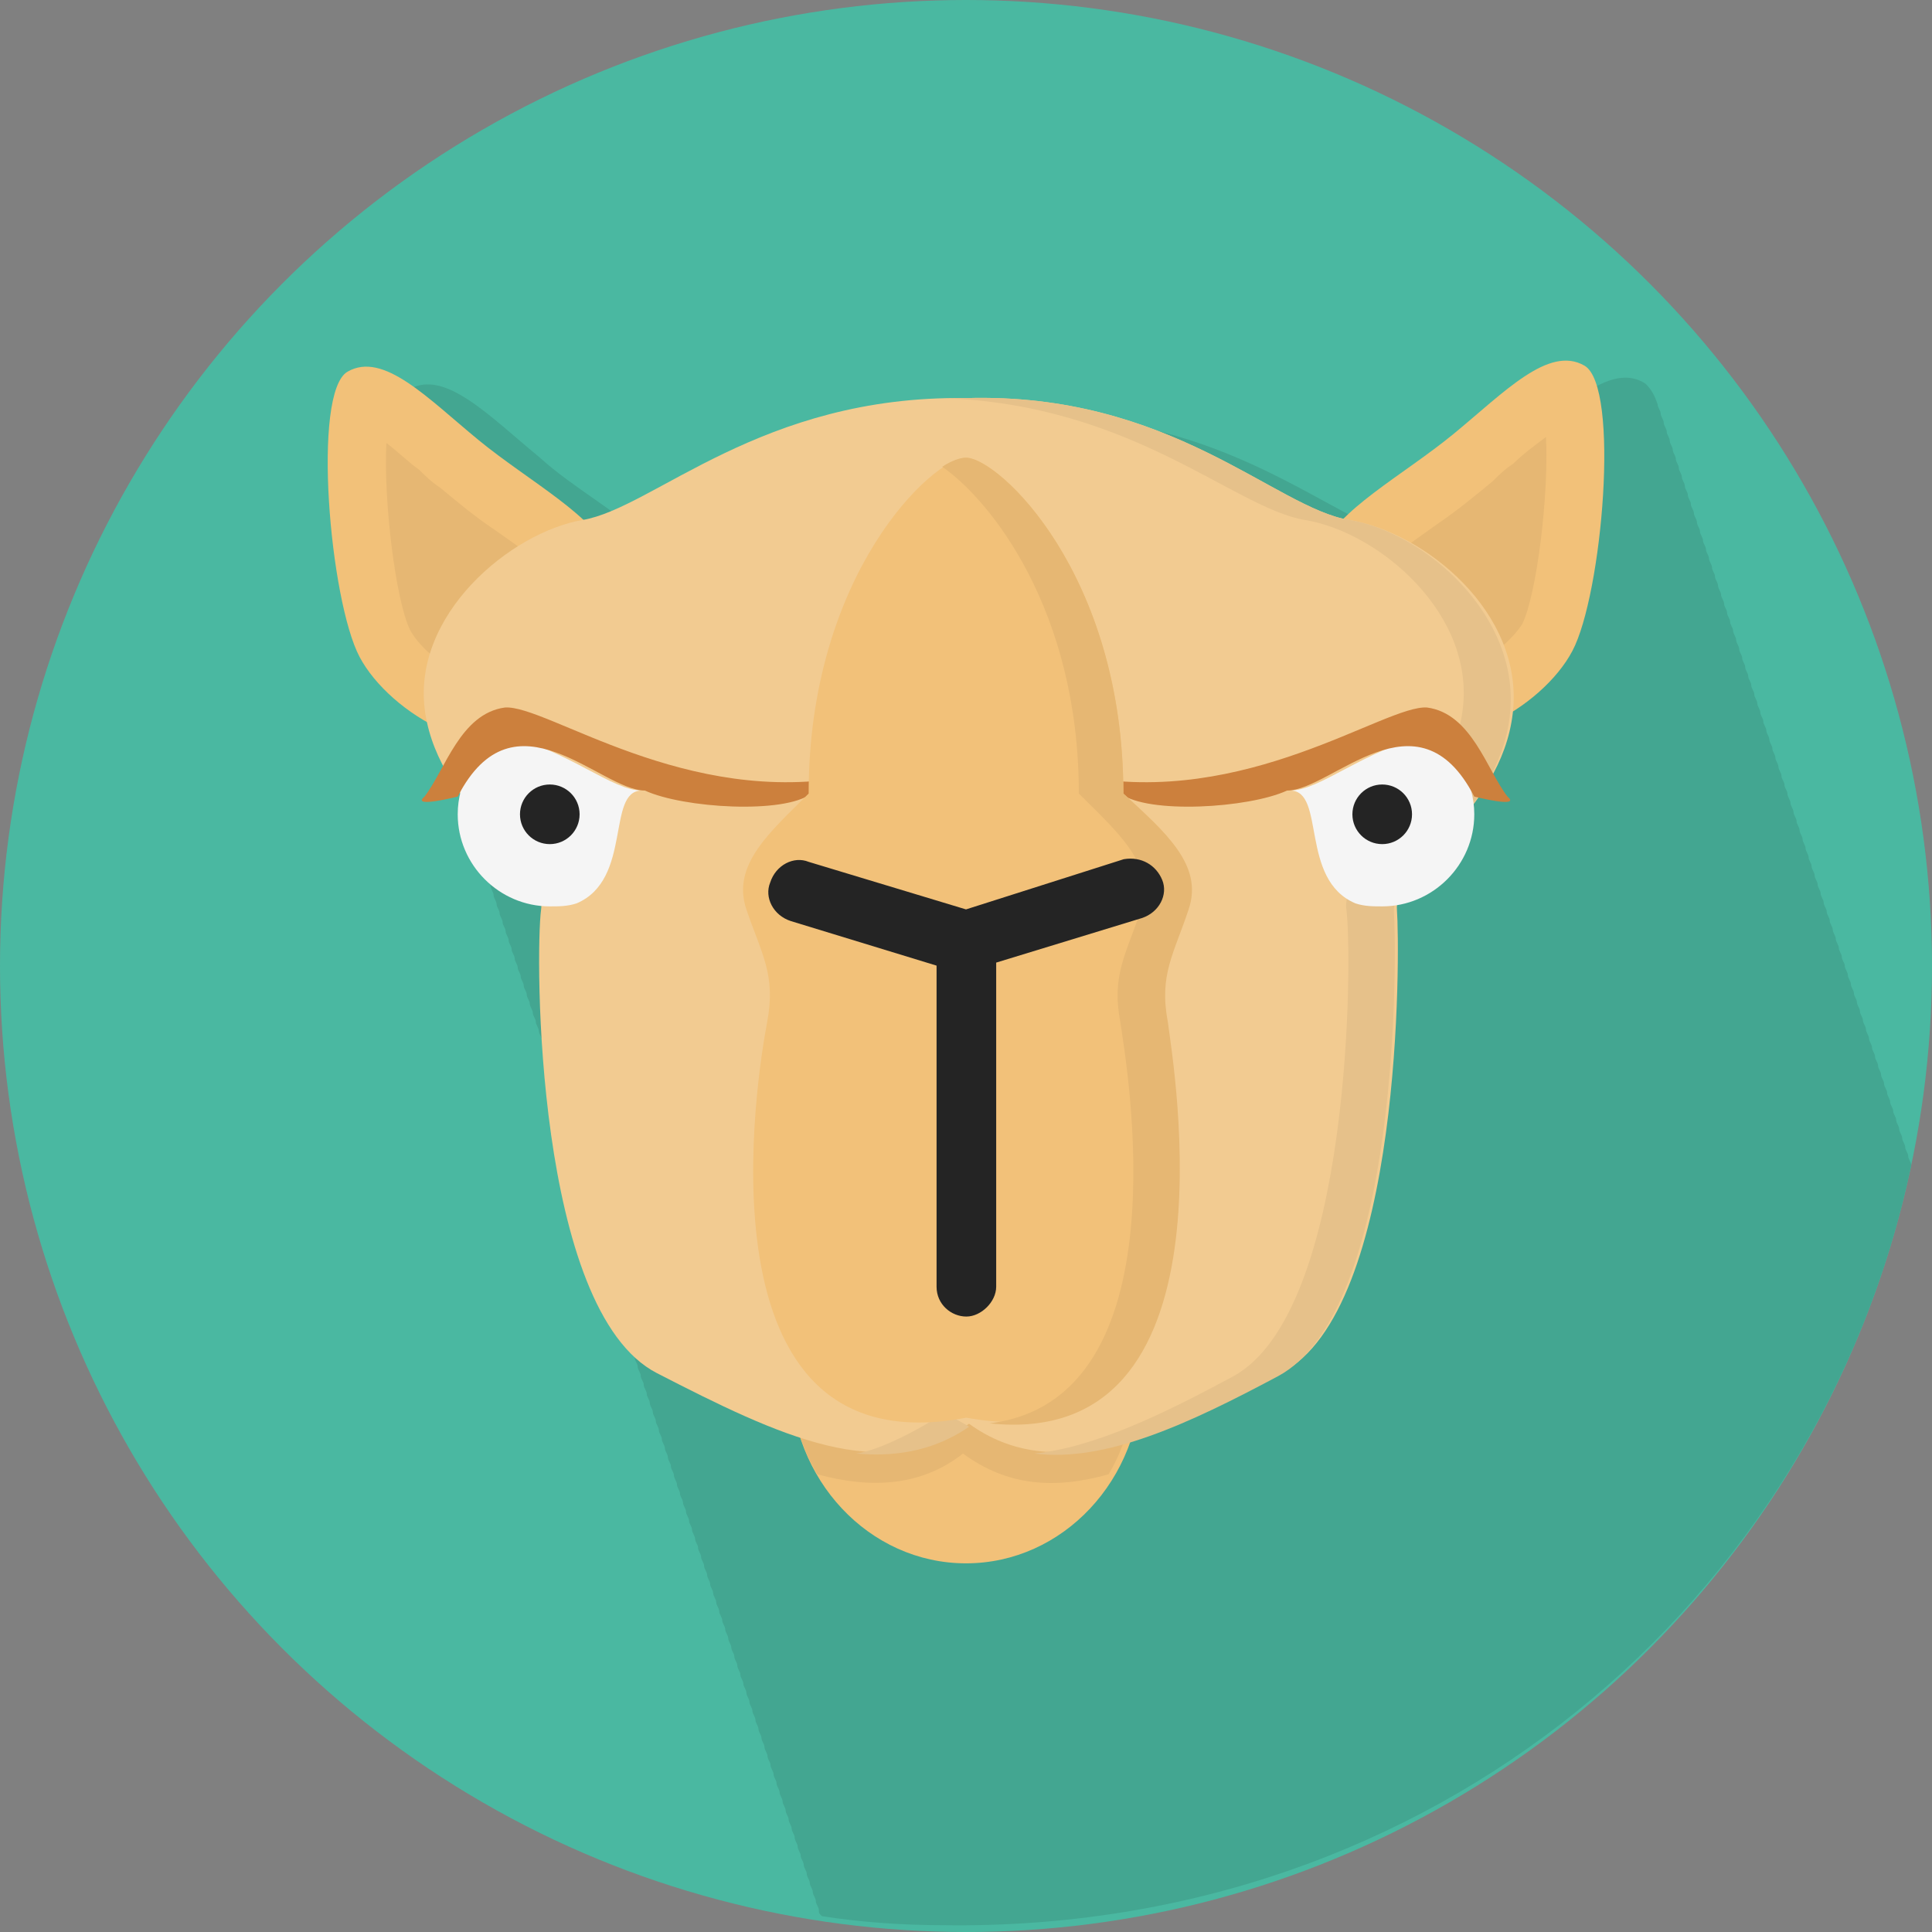 <?xml version="1.0" encoding="utf-8"?>
<!-- Generator: Adobe Illustrator 24.1.1, SVG Export Plug-In . SVG Version: 6.00 Build 0)  -->
<svg version="1.1" id="Layer_1" xmlns="http://www.w3.org/2000/svg" xmlns:xlink="http://www.w3.org/1999/xlink" x="0px" y="0px"
	 viewBox="0 0 512 512" style="enable-background:new 0 0 512 512;" xml:space="preserve">
<rect x="0" y="0" width="512" height="512" fill="#808080" stroke="none"/>
<style type="text/css">
	.st0{fill:#4AB8A1;}
	.st1{fill:#43A691;}
	.st2{fill:#F2C179;}
	.st3{fill:#E6B773;}
	.st4{fill:#F2CB91;}
	.st5{fill:#F5F5F5;}
	.st6{fill:#242424;}
	.st7{fill:#CC803D;}
	.st8{fill:#E6C18A;}
</style>
<g id="XMLID_1_">
	<circle id="XMLID_3_" class="st0" cx="256" cy="256" r="256"/>
	<path id="XMLID_4_" class="st1" d="M506.5,308.8L506.5,308.8c0-0.8-0.8-1.6-0.8-2.4s-0.8-1.6-0.8-2.4c0-0.8-0.8-1.6-0.8-2.4
		c0-0.8-0.8-1.6-0.8-2.4c0-0.8-0.8-1.6-0.8-2.4c0-0.8-0.8-1.6-0.8-2.4c0-0.8-0.8-1.6-0.8-2.4c0-0.8-0.8-1.6-0.8-2.4
		s-0.8-1.6-0.8-2.4s-0.8-1.6-0.8-2.4s-0.8-1.6-0.8-2.4s-0.8-1.6-0.8-2.4c0-0.8-0.8-1.6-0.8-2.4c0-0.8-0.8-1.6-0.8-2.4
		c0-0.8-0.8-1.6-0.8-2.4c0-0.8-0.8-1.6-0.8-2.4c0-0.8-0.8-1.6-0.8-2.4s-0.8-1.6-0.8-2.4s-0.8-1.6-0.8-2.4s-0.8-1.6-0.8-2.4
		s-0.8-1.6-0.8-2.4c0-0.8-0.8-1.6-0.8-2.4c0-0.8-0.8-1.6-0.8-2.4s-0.8-1.6-0.8-2.4c0-0.8-0.8-1.6-0.8-2.4c0-0.8-0.8-1.6-0.8-2.4
		c0-0.8-0.8-1.6-0.8-2.4c0-0.8-0.8-1.6-0.8-2.4s-0.8-1.6-0.8-2.4c0-0.8-0.8-1.6-0.8-2.4c0-0.8-0.8-1.6-0.8-2.4
		c0-0.8-0.8-1.6-0.8-2.4c0-0.8-0.8-1.6-0.8-2.4c0-0.8-0.8-1.6-0.8-2.4c0-0.8-0.8-1.6-0.8-2.4c0-0.8-0.8-1.6-0.8-2.4
		c0-0.8-0.8-1.6-0.8-2.4s-0.8-1.6-0.8-2.4c0-0.8-0.8-1.6-0.8-2.4c0-0.8-0.8-1.6-0.8-2.4c0-0.8-0.8-1.6-0.8-2.4
		c0-0.8-0.8-1.6-0.8-2.4s-0.8-1.6-0.8-2.4c0-0.8-0.8-1.6-0.8-2.4c0-0.8-0.8-1.6-0.8-2.4c0-0.8-0.8-1.6-0.8-2.4
		c0-0.8-0.8-1.6-0.8-2.4c0-0.8-0.8-1.6-0.8-2.4c0-0.8-0.8-1.6-0.8-2.4c0-0.8-0.8-1.6-0.8-2.4c0-0.8-0.8-1.6-0.8-2.4
		s-0.8-1.6-0.8-2.4c0-0.8-0.8-1.6-0.8-2.4c0-0.8-0.8-1.6-0.8-2.4c0-0.8-0.8-1.6-0.8-2.4c0-0.8-0.8-1.6-0.8-2.4s-0.8-1.6-0.8-2.4
		c0-0.8-0.8-1.6-0.8-2.4c0-0.8-0.8-1.6-0.8-2.4c0-0.8-0.8-1.6-0.8-2.4s-0.8-1.6-0.8-2.4c0-0.8-0.8-1.6-0.8-2.4
		c0-0.8-0.8-1.6-0.8-2.4c0-0.8-0.8-1.6-0.8-2.4c0-0.8-0.8-1.6-0.8-2.4s-0.8-1.6-0.8-2.4c0-0.8-0.8-1.6-0.8-2.4
		c0-0.8-0.8-1.6-0.8-2.4c0-0.8-0.8-1.6-0.8-2.4c0-0.8-0.8-1.6-0.8-2.4s-0.8-1.6-0.8-2.4c0-0.8-0.8-1.6-0.8-2.4
		c0-0.8-0.8-1.6-0.8-2.4c0-0.8-0.8-1.6-0.8-2.4s-0.8-1.6-0.8-2.4c0-0.8-0.8-1.6-0.8-2.4c0-0.8-0.8-1.6-0.8-2.4
		c0-0.8-0.8-1.6-0.8-2.4c0-0.8-0.8-1.6-0.8-2.4c0-0.8-0.8-1.6-0.8-2.4c0-0.8-0.8-1.6-0.8-2.4c0-0.8-0.8-1.6-0.8-2.4
		c0-0.8-0.8-1.6-0.8-2.4c0-0.8-0.8-1.6-0.8-2.4c-0.8-2.4-1.6-3.9-3.2-5.5c-9.5-6.3-22.1,7.1-34.7,18.1c-9.5,7.9-22.1,15-29.1,22.8
		c-19.7-4.7-47.3-33.1-100-32.3c-54.4-0.8-81.9,29.1-101.6,32.3c-7.1-7.1-18.9-13.4-27.6-21.3c-13.4-11-25.2-23.6-34.7-18.1
		c-9.5,5.5-5.5,57.5,2.4,74c0,0.8,0.8,1.6,0.8,2.4s0.8,1.6,0.8,2.4c0,0.8,0.8,1.6,0.8,2.4c0,0.8,0.8,1.6,0.8,2.4
		c0,0.8,0.8,1.6,0.8,2.4c0,0.8,0.8,1.6,0.8,2.4c0,0.8,0.8,1.6,0.8,2.4c0,0.8,0.8,1.6,0.8,2.4c0,0.8,0.8,1.6,0.8,2.4
		c0,0.8,0.8,1.6,0.8,2.4s0.8,1.6,0.8,2.4c0,0.8,0.8,1.6,0.8,2.4c0,0.8,0.8,1.6,0.8,2.4c0,0.8,0.8,1.6,0.8,2.4c0,0.8,0.8,1.6,0.8,2.4
		s0.8,1.6,0.8,2.4c0,0.8,0.8,1.6,0.8,2.4c0,0.8,0.8,1.6,0.8,2.4c0,0.8,0.8,1.6,0.8,2.4c0,0.8,0.8,1.6,0.8,2.4c0,0.8,0.8,1.6,0.8,2.4
		c0,0.8,0.8,1.6,0.8,2.4c0,0.8,0.8,1.6,0.8,2.4c0,0.8,0.8,1.6,0.8,2.4s0.8,1.6,0.8,2.4c0,0.8,0.8,1.6,0.8,2.4c0,0.8,0.8,1.6,0.8,2.4
		c0,0.8,0.8,1.6,0.8,2.4c0,0.8,0.8,1.6,0.8,2.4s0.8,1.6,0.8,2.4c0,0.8,0.8,1.6,0.8,2.4c0,0.8,0.8,1.6,0.8,2.4s0.8,1.6,0.8,2.4
		s0.8,1.6,0.8,2.4s0.8,1.6,0.8,2.4s0.8,1.6,0.8,2.4c0,0.8,0.8,1.6,0.8,2.4c0,0.8,0.8,1.6,0.8,2.4c0,0.8,0.8,1.6,0.8,2.4
		c0,0.8,0.8,1.6,0.8,2.4c0,0.8,0.8,1.6,0.8,2.4s0.8,1.6,0.8,2.4s0.8,1.6,0.8,2.4s0.8,1.6,0.8,2.4s0.8,1.6,0.8,2.4
		c0,0.8,0.8,1.6,0.8,2.4c0,0.8,0.8,1.6,0.8,2.4c0,0.8,0.8,1.6,0.8,2.4c0,0.8,0.8,1.6,0.8,2.4c0,0.8,0.8,1.6,0.8,2.4
		c0,0.8,0.8,1.6,0.8,2.4s0.8,1.6,0.8,2.4c2.4,14.2,5.5,29.1,10.2,41c0,0.8,0.8,1.6,0.8,2.4c0,0.8,0.8,1.6,0.8,2.4
		c0,0.8,0.8,1.6,0.8,2.4s0.8,1.6,0.8,2.4s0.8,1.6,0.8,2.4s0.8,1.6,0.8,2.4s0.8,1.6,0.8,2.4c0,0.8,0.8,1.6,0.8,2.4
		c0,0.8,0.8,1.6,0.8,2.4c0,0.8,0.8,1.6,0.8,2.4c0,0.8,0.8,1.6,0.8,2.4c0,0.8,0.8,1.6,0.8,2.4c0,0.8,0.8,1.6,0.8,2.4s0.8,1.6,0.8,2.4
		s0.8,1.6,0.8,2.4s0.8,1.6,0.8,2.4c0,0.8,0.8,1.6,0.8,2.4c0,0.8,0.8,1.6,0.8,2.4c0,0.8,0.8,1.6,0.8,2.4c0,0.8,0.8,1.6,0.8,2.4
		c0,0.8,0.8,1.6,0.8,2.4c0,0.8,0.8,1.6,0.8,2.4c0,0.8,0.8,1.6,0.8,2.4c0,0.8,0.8,1.6,0.8,2.4c0,0.8,0.8,1.6,0.8,2.4
		c0,0.8,0.8,1.6,0.8,2.4c0,0.8,0.8,1.6,0.8,2.4c0,0.8,0.8,1.6,0.8,2.4c0,0.8,0.8,1.6,0.8,2.4c0,0.8,0.8,1.6,0.8,2.4
		c0,0.8,0.8,1.6,0.8,2.4c0,0.8,0.8,1.6,0.8,2.4c0,0.8,0.8,1.6,0.8,2.4c0,0.8,0.8,1.6,0.8,2.4c0,0.8,0.8,1.6,0.8,2.4
		c0,0.8,0.8,1.6,0.8,2.4c0,0.8,0.8,1.6,0.8,2.4c0,0.8,0.8,1.6,0.8,2.4c0,0.8,0.8,1.6,0.8,2.4c0,0.8,0.8,1.6,0.8,2.4
		c0,0.8,0.8,1.6,0.8,2.4c0,0.8,0.8,1.6,0.8,2.4c0,0.8,0.8,1.6,0.8,2.4c0,0.8,0.8,1.6,0.8,2.4c0,0.8,0.8,1.6,0.8,2.4
		c0,0.8,0.8,1.6,0.8,2.4c0,0.8,0.8,1.6,0.8,2.4c0,0.8,0.8,1.6,0.8,2.4c0,0.8,0.8,1.6,0.8,2.4c0,0.8,0.8,1.6,0.8,2.4
		c0,0.8,0.8,1.6,0.8,2.4c0,0.8,0.8,1.6,0.8,2.4c0,0.8,0.8,1.6,0.8,2.4c0,0.8,0.8,1.6,0.8,2.4c0,0.8,0.8,1.6,0.8,2.4
		c0,0.8,0.8,1.6,0.8,2.4c0,0.8,0.8,1.6,0.8,2.4c0,0.8,0.8,1.6,0.8,2.4c0,0.8,0.8,1.6,0.8,2.4c0,0.8,0.8,1.6,0.8,2.4
		c0,0.8,0.8,1.6,0.8,2.4c0,0.8,0.8,1.6,0.8,2.4c0,0.8,0.8,1.6,0.8,2.4c0,0.8,0.8,1.6,0.8,2.4c0,0.8,0.8,1.6,0.8,2.4
		c0,0.8,0.8,1.6,0.8,2.4c0,0.8,0.8,1.6,0.8,2.4c0,0.8,0.8,1.6,0.8,2.4c0,0.8,0,0.8,0.8,1.6c10.2,1.6,21.3,2.4,32.3,2.4
		C379.7,512,482.1,424.6,506.5,308.8z"/>
	<ellipse id="XMLID_5_" class="st2" cx="256" cy="364.7" rx="46.5" ry="49.6"/>
	<path id="XMLID_6_" class="st3" d="M256,314.3c-25.2,0-46.5,22.1-46.5,49.6c0,10.2,2.4,18.9,7.1,26.8c14.2,3.9,27.6,3.2,38.6-5.5
		c11.8,8.7,24.4,9.5,38.6,5.5c4.7-7.9,7.1-17.3,7.1-26.8C302.5,337.1,281.2,314.3,256,314.3z"/>
	<path id="XMLID_7_" class="st2" d="M161.5,147.3c-3.2-10.2-21.3-19.7-34.7-30.7s-25.2-23.6-34.7-18.1c-9.5,5.5-4.7,60.7,3.2,75.6
		s33.9,30.7,53.6,19.7C168.6,182.7,161.5,147.3,161.5,147.3z"/>
	<path id="XMLID_8_" class="st3" d="M133.9,182c-9.5,0-21.3-7.9-25.2-15c-3.9-7.9-7.1-34.7-6.3-49.6c3.2,2.4,6.3,5.5,8.7,7.1
		c1.6,1.6,3.2,3.2,5.5,4.7c4.7,3.9,9.5,7.9,14.2,11c5.5,3.9,12.6,8.7,15,11.8c1.6,10.2,0.8,25.2-4.7,28.4
		C138.6,181.2,137.1,182,133.9,182z"/>
	<path id="XMLID_9_" class="st2" d="M350.5,145.7c3.2-10.2,21.3-19.7,34.7-30.7c13.4-11,25.2-23.6,34.7-18.1
		c9.5,5.5,4.7,60.7-3.2,75.6c-7.9,15-33.9,30.7-53.6,19.7C343.4,181.2,350.5,145.7,350.5,145.7z"/>
	<path id="XMLID_10_" class="st3" d="M378.1,180.4c-2.4,0-4.7-0.8-7.1-1.6c-5.5-3.2-6.3-18.1-4.7-28.4c1.6-2.4,9.5-7.9,15-11.8
		c4.7-3.2,9.5-7.1,14.2-11c1.6-1.6,3.2-3.2,5.5-4.7c2.4-2.4,5.5-4.7,8.7-7.1c0.8,15-2.4,41.7-6.3,49.6
		C399.4,171.7,387.5,180.4,378.1,180.4z"/>
	<path id="XMLID_11_" class="st4" d="M357.6,137.8c-19.7-3.2-47.3-33.9-101.6-32.3c-54.4-0.8-82.7,29.1-101.6,32.3
		c-18.9,3.2-45.7,25.2-41.7,51.2s32.3,40.2,30.7,52c-1.6,11.8-1.6,106.3,30.7,122.9s59.9,29.9,82.7,13.4
		c22.8,16.5,50.4,3.2,82.7-13.4S371,252.1,370.2,241c-0.8-11,27.6-25.2,30.7-52S377.3,141,357.6,137.8z"/>
	<path id="XMLID_12_" class="st5" d="M121.3,215.8c0-8.7,4.7-16.5,11.8-21.3c18.1,4.7,29.1,15,37,15c-9.5,0-2.4,23.6-17.3,29.9
		c-2.4,0.8-4.7,0.8-7.1,0.8C132.3,240.2,121.3,229.2,121.3,215.8z"/>
	<circle id="XMLID_13_" class="st6" cx="145.7" cy="215.8" r="7.9"/>
	<path id="XMLID_14_" class="st7" d="M121.3,211.1c15-29.1,37.8-1.6,49.6-1.6c10.2,4.7,37,6.3,44.1,0.8c6.3-4.7,11.8-2.4,11-4.7
		c-44.1,8.7-81.1-18.9-92.2-18.1c-11.8,1.6-15.8,16.5-21.3,23.6C108.7,214.3,121.3,211.1,121.3,211.1z"/>
	<path id="XMLID_15_" class="st8" d="M250.5,374.2c-5.5,3.9-17.3,10.2-23.6,11c8.7,0.8,19.7,0,29.9-7.1
		C254.4,376.5,252.1,375.7,250.5,374.2z"/>
	<path id="XMLID_16_" class="st8" d="M357.6,137.8c-19.7-3.2-47.3-33.9-101.6-32.3c-2.4,0-3.9,0-6.3,0c50.4,1.6,77.2,29.1,96.1,32.3
		c19.7,3.2,45.7,25.2,41.7,51.2c-3.9,26-32.3,40.2-30.7,52c1.6,11.8,1.6,106.3-29.9,123.7c-18.9,10.2-37,18.9-52.8,20.5
		c18.9,2.4,41-7.9,64.6-20.5c32.3-17.3,31.5-111.9,30.7-122.9c-0.8-11,27.6-25.2,30.7-52C403.3,163.1,377.3,141,357.6,137.8z"/>
	<path id="XMLID_17_" class="st5" d="M390.7,215.8c0-8.7-4.7-16.5-11.8-21.3c-18.1,4.7-29.1,15-37,15c9.5,0,2.4,23.6,17.3,29.9
		c2.4,0.8,4.7,0.8,7.1,0.8C379.7,240.2,390.7,229.2,390.7,215.8z"/>
	<circle id="XMLID_18_" class="st6" cx="366.3" cy="215.8" r="7.9"/>
	<path id="XMLID_19_" class="st7" d="M390.7,211.1c-15-29.1-37.8-1.6-49.6-1.6c-10.2,4.7-37,6.3-44.1,0.8c-6.3-4.7-11.8-2.4-11-4.7
		c44.1,8.7,81.1-18.9,92.2-18.1c11.8,1.6,15.8,16.5,21.3,23.6C403.3,214.3,390.7,211.1,390.7,211.1z"/>
	<path id="XMLID_20_" class="st2" d="M297.7,210.3c0-58.3-33.1-89-41.7-89c-8.7,0-41.7,30.7-41.7,89c-10.2,10.2-20.5,18.9-16.5,30.7
		s7.9,17.3,5.5,29.9c-2.4,12.6-20.5,118.9,52.8,104.8c73.3,13.4,55.1-92.9,52.8-105.6c-2.4-12.6,1.6-18.1,5.5-29.9
		C318.2,228.4,308.8,220.6,297.7,210.3z"/>
	<path id="XMLID_21_" class="st3" d="M297.7,210.3c0-58.3-33.1-89-41.7-89c-1.6,0-3.9,0.8-6.3,2.4c12.6,8.7,36.2,37.8,36.2,86.6
		c10.2,10.2,20.5,18.9,16.5,30.7c-3.9,11.8-7.9,17.3-5.5,29.9c1.6,11,17.3,100-34.7,106.3c66.2,7.1,48.8-94.5,47.3-106.3
		c-2.4-12.6,1.6-18.1,5.5-29.9C319,229.2,308.8,220.6,297.7,210.3z"/>
	<path id="XMLID_22_" class="st6" d="M308,233.2c-1.6-3.9-5.5-6.3-10.2-5.5L256,241l-41.7-12.6c-3.9-1.6-8.7,0.8-10.2,5.5
		c-1.6,3.9,0.8,8.7,5.5,10.2l38.6,11.8v85.1c0,4.7,3.9,7.9,7.9,7.9c3.9,0,7.9-3.9,7.9-7.9v-85.9l38.6-11.8
		C307.2,241.8,309.6,237.1,308,233.2z"/>
</g>
</svg>

